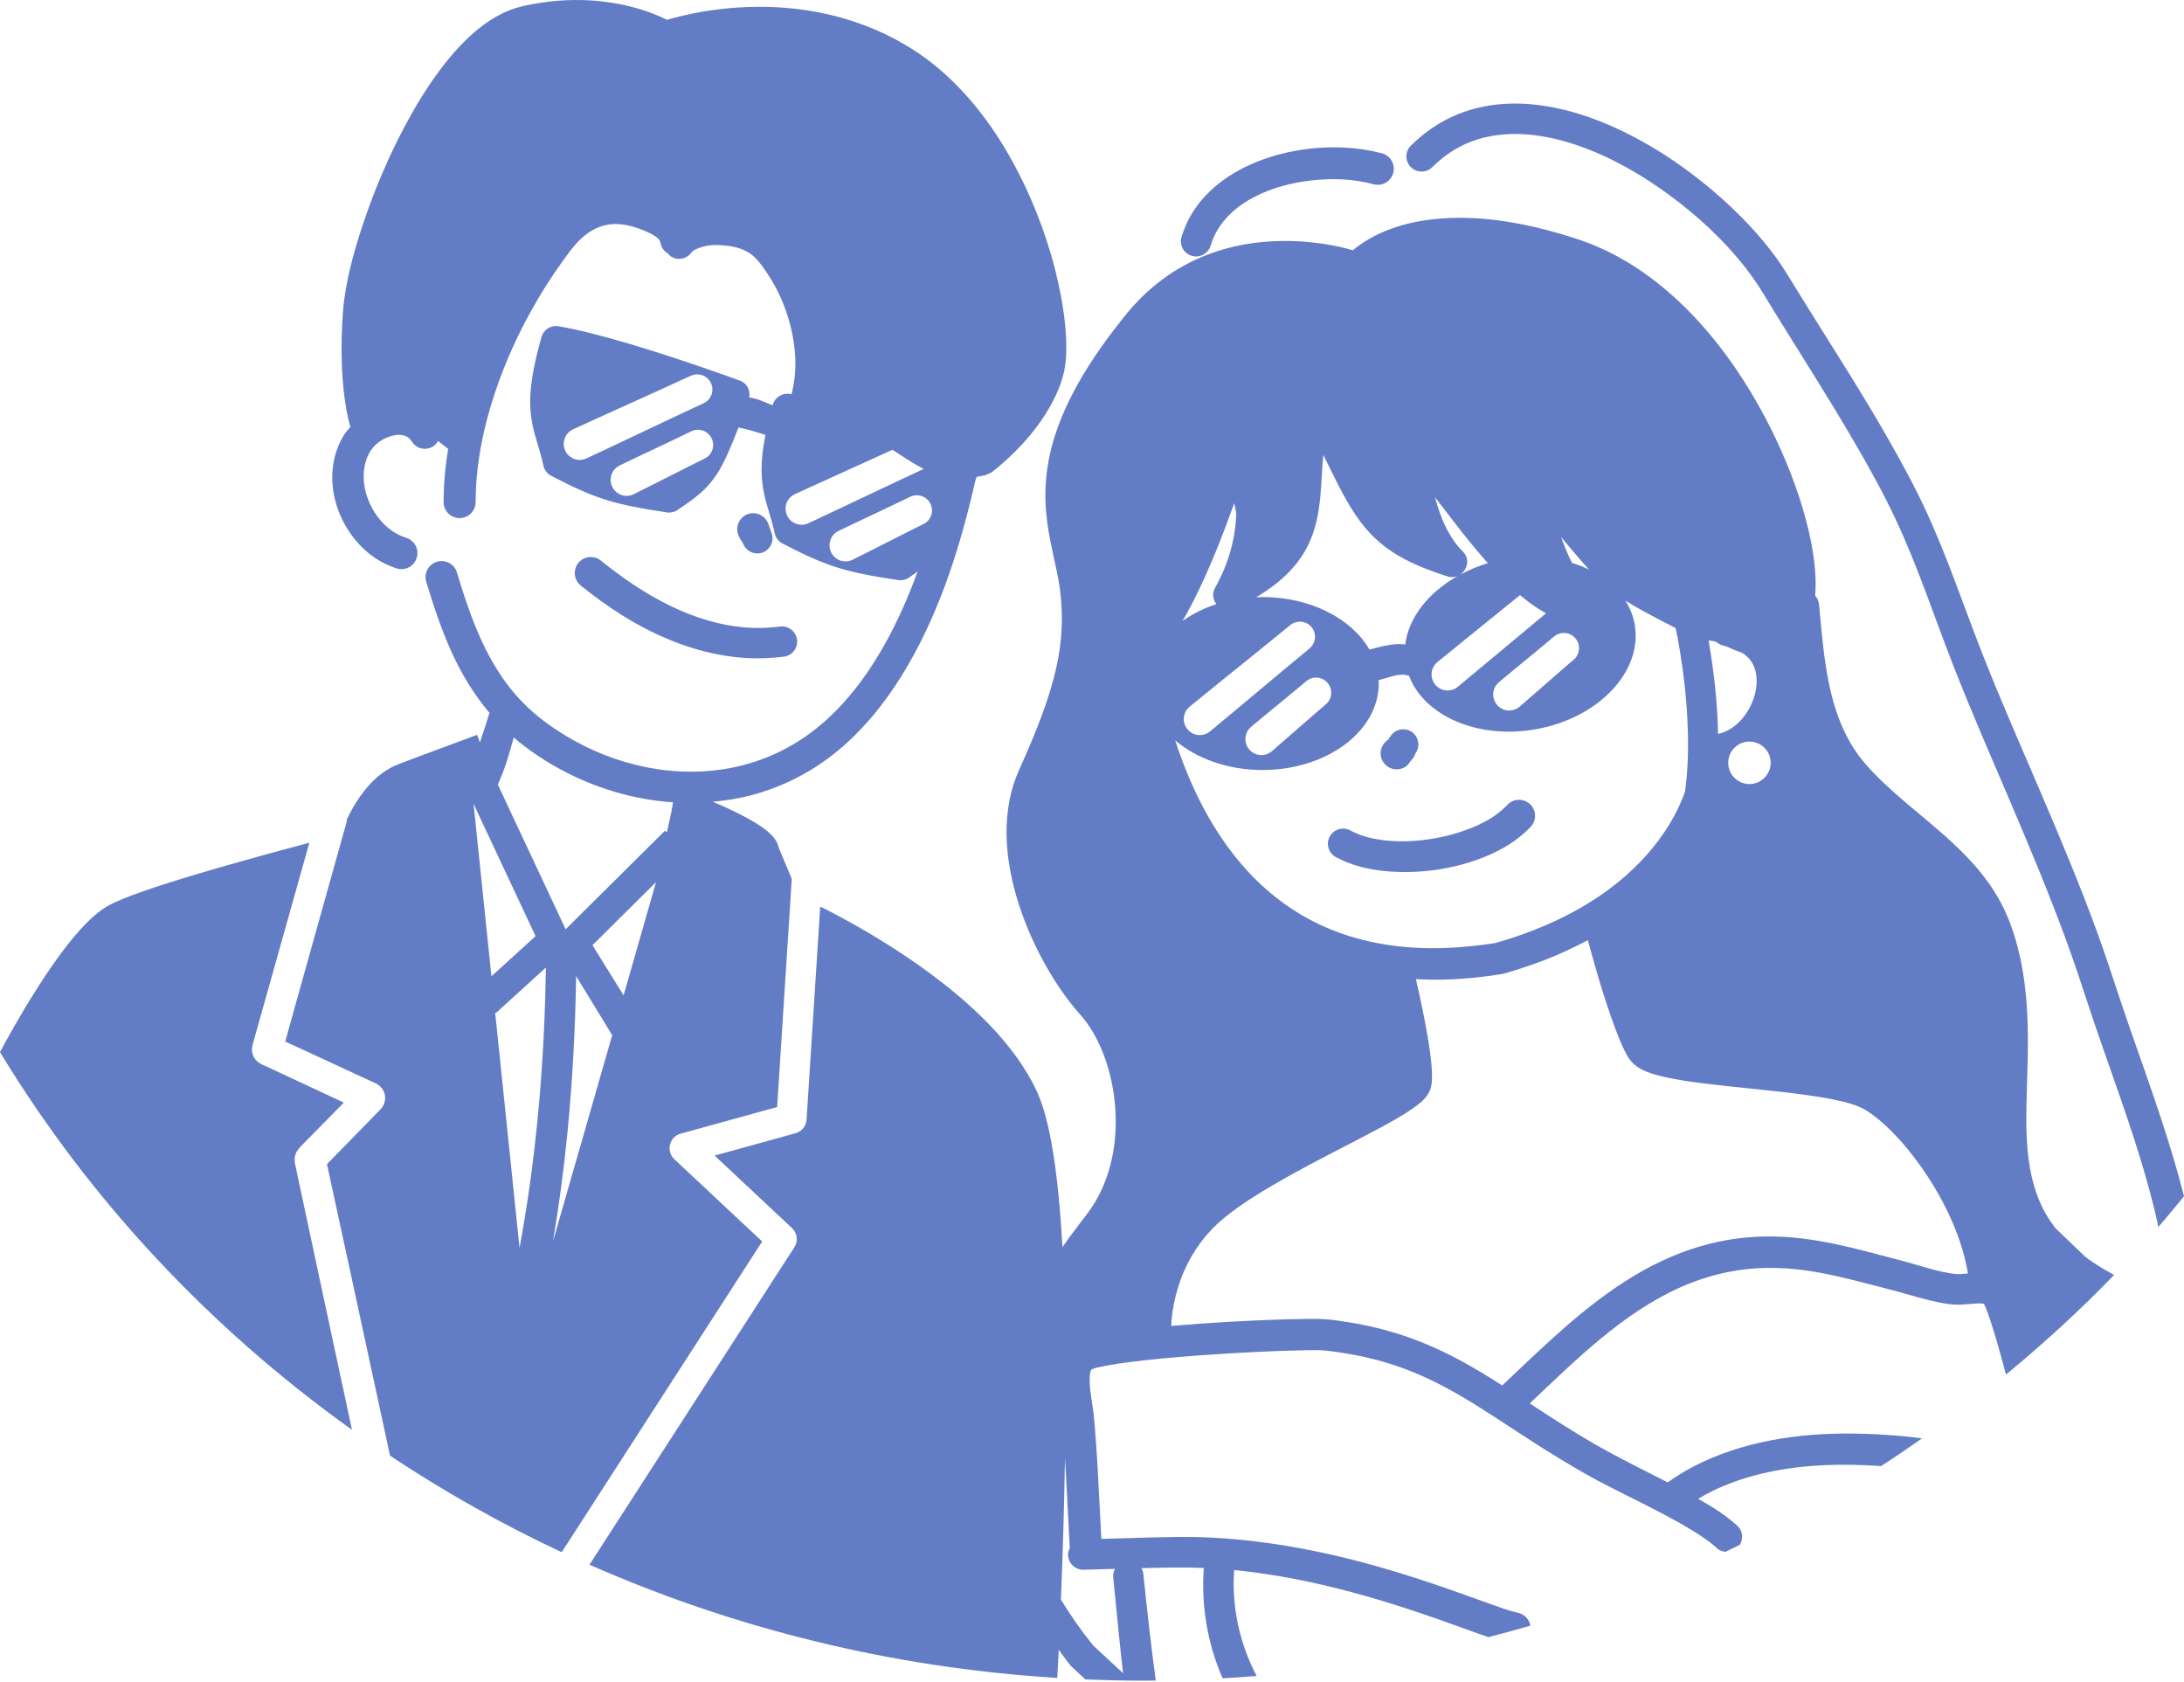 <svg width="326" height="251" viewBox="0 0 326 251" fill="none" xmlns="http://www.w3.org/2000/svg">
<path d="M85.817 0.001C84.118 0.012 82.411 0.152 80.732 0.409C79.114 0.654 77.477 0.958 75.955 1.57C74.017 2.347 72.263 3.545 70.692 4.911C68.743 6.608 67.045 8.585 65.508 10.658C63.642 13.179 62.007 15.872 60.528 18.636C58.036 23.292 55.959 28.174 54.275 33.176C53.03 36.864 51.938 40.697 51.405 44.558C51.247 45.686 51.166 46.82 51.1 47.957C51.015 49.447 50.972 50.938 50.981 52.43C50.997 55.021 51.159 57.621 51.551 60.183C51.733 61.376 51.963 62.581 52.312 63.742C52.105 63.97 51.873 64.172 51.693 64.418C50.943 65.44 50.403 66.635 50.06 67.85C48.453 73.535 51.177 80.034 56.011 83.287C56.992 83.946 58.05 84.446 59.171 84.82C60.423 85.234 61.773 84.554 62.187 83.3C62.601 82.047 61.922 80.689 60.668 80.275C60.161 80.111 59.677 79.917 59.211 79.656C56.762 78.282 55.047 75.665 54.477 72.945C54.106 71.165 54.241 69.258 55.103 67.632C55.841 66.243 57.312 65.257 58.847 64.967C59.605 64.823 60.47 64.873 61.075 65.404C61.262 65.566 61.399 65.759 61.535 65.966C62.223 67.009 63.628 67.297 64.67 66.606C64.988 66.396 65.211 66.115 65.382 65.804L66.895 66.993C66.71 68.13 66.548 69.273 66.438 70.419C66.291 71.912 66.228 73.409 66.213 74.908C66.199 76.227 67.261 77.308 68.583 77.321C69.902 77.333 70.982 76.27 70.996 74.948C71.007 73.589 71.064 72.231 71.192 70.876C71.529 67.358 72.266 63.884 73.281 60.501C74.71 55.742 76.675 51.154 79.057 46.796C80.554 44.059 82.222 41.409 84.052 38.883C84.725 37.951 85.394 37.006 86.184 36.166C87.447 34.822 89.043 33.755 90.903 33.501C91.527 33.415 92.159 33.42 92.782 33.487C93.636 33.579 94.471 33.791 95.279 34.077C95.561 34.176 95.835 34.286 96.11 34.401C96.713 34.651 97.334 34.921 97.868 35.301C98.266 35.583 98.528 35.85 98.613 36.335C98.741 37.008 99.169 37.53 99.718 37.847C99.833 37.976 99.925 38.118 100.07 38.221C101.094 38.939 102.503 38.694 103.221 37.672C103.429 37.361 103.917 37.17 104.25 37.039C105.09 36.708 105.972 36.551 106.872 36.566C108.736 36.605 110.76 36.855 112.262 38.059C113.02 38.667 113.615 39.457 114.162 40.254C114.801 41.186 115.4 42.147 115.92 43.151C116.417 44.117 116.849 45.114 117.221 46.134C118.666 50.109 119.256 54.702 118.142 58.839C118.072 58.828 117.973 58.803 117.903 58.79C116.766 58.596 115.668 59.291 115.357 60.401C115.35 60.426 115.35 60.446 115.343 60.471C115.264 60.442 115.181 60.424 115.103 60.395C114.416 60.127 113.747 59.827 113.049 59.593C112.653 59.458 112.243 59.395 111.838 59.303C112.028 58.249 111.483 57.182 110.447 56.8C110.433 56.795 109.72 56.541 109.44 56.442C108.641 56.151 107.741 55.829 106.753 55.485C103.932 54.496 100.992 53.508 98.086 52.585C96.731 52.155 95.416 51.748 94.14 51.368C89.845 50.091 86.2 49.173 83.377 48.689C82.24 48.493 81.141 49.182 80.829 50.292C78.911 57.135 78.728 60.687 79.775 64.629C79.937 65.242 80.559 67.317 80.646 67.626C80.831 68.278 80.979 68.884 81.119 69.505C81.263 70.154 81.689 70.703 82.278 71.009C88.856 74.426 91.526 75.263 99.543 76.468C100.105 76.554 100.677 76.423 101.145 76.103C102.615 75.099 102.976 74.841 103.581 74.379C105.152 73.177 106.246 72.009 107.288 70.314C108.177 68.864 109.139 66.635 110.228 63.814C111.606 64.037 112.93 64.485 114.258 64.904C113.434 69.008 113.513 71.759 114.301 74.732C114.463 75.343 115.086 77.425 115.174 77.736C115.359 78.388 115.505 78.985 115.644 79.606C115.789 80.257 116.214 80.806 116.806 81.112C123.384 84.527 126.051 85.365 134.068 86.571C134.631 86.654 135.202 86.526 135.673 86.204C136.454 85.671 136.609 85.545 136.967 85.29C135.614 89.009 134.034 92.638 132.098 96.095C129.415 100.893 126.025 105.42 121.687 108.844C119.956 110.21 118.069 111.383 116.075 112.326C114.546 113.047 112.955 113.636 111.324 114.084C102.723 116.446 93.401 114.811 85.678 110.516C82.774 108.902 80.009 106.935 77.72 104.517C72.706 99.218 70.275 92.278 68.202 85.432C67.819 84.167 66.482 83.451 65.219 83.834C63.956 84.216 63.24 85.554 63.623 86.816C64.704 90.377 65.865 93.925 67.407 97.32C68.888 100.58 70.762 103.664 73.071 106.401C73.055 106.439 73.033 106.469 73.022 106.507C72.567 107.943 72.121 109.382 71.635 110.807L71.221 109.665C71.182 109.679 63.911 112.369 61.863 113.141C61.708 113.2 60.093 113.816 59.486 114.048C56.915 115.032 54.819 117.094 53.077 119.881C52.593 120.655 52.171 121.459 51.775 122.272C51.762 122.395 51.782 122.515 51.749 122.639C49.599 130.31 47.449 137.982 45.303 145.656C44.597 148.184 43.894 150.712 43.188 153.24C42.983 153.972 42.78 154.701 42.575 155.435C42.629 155.46 42.681 155.487 42.737 155.512C43.94 156.07 45.148 156.622 46.353 157.18C49.002 158.404 51.652 159.634 54.301 160.858C54.702 161.043 55.103 161.228 55.504 161.414C55.902 161.597 56.35 161.775 56.679 162.067C57.095 162.438 57.377 162.929 57.467 163.483C57.489 163.618 57.496 163.758 57.496 163.897C57.492 164.363 57.33 164.82 57.073 165.205C56.877 165.502 56.591 165.766 56.341 166.022C56.154 166.214 55.965 166.407 55.778 166.599C54.097 168.321 52.417 170.041 50.736 171.763C50.175 172.337 49.615 172.911 49.054 173.485C48.971 173.57 48.89 173.654 48.807 173.739C48.858 173.969 48.906 174.199 48.955 174.428C49.252 175.793 49.545 177.152 49.842 178.516C50.691 182.427 51.539 186.339 52.388 190.249C54.34 199.247 56.278 208.249 58.221 217.249C66.34 222.632 74.891 227.46 83.841 231.65L113.768 185.276L100.655 173C99.372 171.798 99.903 169.655 101.596 169.187L116.003 165.211L118.184 131.163L116.244 126.528C116.077 125.734 115.627 125.054 114.956 124.41C114.42 123.897 113.72 123.392 112.867 122.863C112.03 122.343 111.046 121.805 109.941 121.258C108.809 120.7 107.606 120.16 106.402 119.649C108.3 119.473 110.19 119.192 112.05 118.706C113.941 118.21 115.796 117.548 117.572 116.736C119.89 115.676 122.088 114.35 124.107 112.796C128.855 109.145 132.614 104.316 135.597 99.157C140.499 90.672 143.442 81.184 145.598 71.671C145.668 71.479 145.725 71.349 145.797 71.15C145.887 71.141 145.979 71.137 146.071 71.121C146.339 71.079 146.607 71.018 146.873 70.961C146.954 70.943 147.042 70.934 147.118 70.905C147.406 70.788 147.688 70.646 147.969 70.518C148.109 70.453 148.239 70.315 148.356 70.221C148.622 70.014 148.888 69.797 149.144 69.581C149.694 69.12 150.22 68.645 150.742 68.154C153.023 65.995 155.088 63.548 156.652 60.815C157.604 59.147 158.441 57.294 158.84 55.406C159.18 53.794 159.207 52.115 159.135 50.476C159.038 48.302 158.741 46.14 158.334 44.004C157.278 38.484 155.481 33.082 153.106 27.992C150.713 22.864 147.679 17.992 143.841 13.816C141.869 11.671 139.683 9.713 137.276 8.063C130.573 3.463 122.601 1.206 114.513 1.028C110.84 0.947 107.15 1.275 103.546 1.984C102.42 2.205 101.301 2.466 100.198 2.772C99.984 2.831 99.775 2.898 99.564 2.962C99.548 2.955 99.532 2.941 99.514 2.934C98.874 2.617 98.219 2.327 97.553 2.068C95.412 1.239 93.166 0.674 90.897 0.346C89.214 0.1 87.517 -0.013 85.817 0.001ZM226.732 15.462C223.911 15.399 221.095 15.779 218.382 16.756C217.29 17.15 216.232 17.637 215.222 18.206C213.527 19.165 211.996 20.36 210.607 21.725C209.715 22.6 209.704 24.032 210.58 24.926C211.456 25.817 212.889 25.828 213.781 24.953C214.886 23.865 216.102 22.911 217.453 22.145C223.04 18.985 229.735 19.705 235.574 21.731C240.466 23.428 245.02 26.049 249.18 29.11C253.379 32.199 257.284 35.798 260.506 39.909C261.168 40.751 261.798 41.622 262.383 42.518C263.274 43.882 264.094 45.298 264.951 46.683C268.952 53.15 273.06 59.55 276.883 66.128C279.01 69.786 281.07 73.498 282.877 77.327C286.259 84.495 288.717 92.05 291.6 99.422C294.27 106.252 297.221 112.974 300.099 119.718C303.039 126.611 305.931 133.527 308.504 140.568C309.668 143.758 310.728 146.981 311.788 150.207C312.552 152.531 313.351 154.843 314.159 157.15C317.149 165.691 320.262 174.254 322.18 183.101C323.486 181.604 324.741 180.064 326 178.529C324.028 170.74 321.318 163.151 318.661 155.574C317.865 153.296 317.067 151.016 316.313 148.722C315.235 145.449 314.154 142.175 312.97 138.936C310.366 131.818 307.423 124.828 304.438 117.861C301.568 111.164 298.628 104.494 295.96 97.713C293.023 90.246 290.513 82.602 287.069 75.342C285.927 72.935 284.673 70.581 283.39 68.244C280.941 63.789 278.305 59.442 275.624 55.124C273.645 51.939 271.635 48.774 269.652 45.593C268.596 43.902 267.569 42.192 266.507 40.505C264.596 37.478 262.248 34.724 259.724 32.192C257.804 30.263 255.76 28.462 253.619 26.783C251.978 25.495 250.283 24.273 248.532 23.145C247.082 22.211 245.59 21.335 244.065 20.527C242.877 19.896 241.67 19.307 240.434 18.768C236.155 16.902 231.434 15.568 226.732 15.462ZM198.606 21.99C197.942 22.002 197.278 22.029 196.616 22.082C195.502 22.172 194.388 22.317 193.289 22.519C187.227 23.631 180.962 26.621 177.763 32.129C177.176 33.14 176.723 34.207 176.37 35.321C175.991 36.512 176.656 37.786 177.846 38.165C179.039 38.543 180.311 37.886 180.69 36.695C180.942 35.898 181.259 35.13 181.68 34.407C183.875 30.646 188.143 28.548 192.233 27.548C192.96 27.37 193.697 27.224 194.435 27.105C195.275 26.97 196.125 26.877 196.974 26.817C198.106 26.738 199.239 26.718 200.373 26.774C201.956 26.855 203.518 27.094 205.051 27.499C206.328 27.837 207.633 27.073 207.971 25.797C208.306 24.521 207.546 23.212 206.267 22.877C204.412 22.391 202.521 22.11 200.606 22.02C199.941 21.988 199.272 21.981 198.606 21.99ZM218.317 32.507C217.592 32.501 216.879 32.512 216.178 32.543C211.676 32.748 207.96 33.754 204.979 35.321C203.775 35.956 202.766 36.647 201.94 37.347C201.332 37.176 200.704 37.001 199.97 36.841C197.316 36.264 194.441 35.934 191.445 35.963C187.549 35.999 183.744 36.645 180.14 38.045C175.345 39.905 171.111 43.013 167.619 47.507C161.237 55.466 157.766 62.281 156.553 68.588C156.035 71.278 155.927 73.849 156.159 76.49C156.334 78.482 156.629 80.139 157.255 82.989C157.833 85.623 157.964 86.249 158.135 87.401C158.158 87.547 158.18 87.694 158.198 87.836C159.261 95.915 157.642 102.693 152.142 114.843C149.515 120.644 149.709 127.712 152.142 135.159C154.146 141.302 157.628 147.389 161.266 151.446C164.076 154.577 166.055 159.748 166.464 165.248C166.908 171.177 165.521 176.821 162.376 181.006C162.419 180.949 160.238 183.828 159.522 184.797C159.179 185.26 158.914 185.674 158.592 186.12C157.968 175.074 156.741 167.116 154.765 162.87C151.708 156.295 145.619 150.073 137.388 144.226C133.239 141.28 128.807 138.617 124.374 136.278C123.672 135.906 123.087 135.629 122.434 135.301L120.392 167.098C120.331 168.055 119.672 168.867 118.747 169.124L106.67 172.458L118.22 183.277C119.015 184.022 119.161 185.226 118.572 186.14L87.992 233.513C109.461 242.974 133.004 248.893 157.818 250.41C157.89 248.994 157.966 247.668 158.036 246.219C158.61 246.986 159.146 247.756 159.768 248.526C159.835 248.609 159.913 248.69 159.993 248.765L162.005 250.629C164.871 250.746 167.748 250.818 170.643 250.818C171.268 250.818 171.892 250.802 172.516 250.797C171.802 245.51 171.208 240.208 170.665 234.9C170.634 234.585 170.534 234.292 170.391 234.033C170.785 234.024 171.179 234.006 171.573 233.999C174.278 233.939 176.984 233.887 179.69 233.999C179.274 239.598 180.237 245.325 182.497 250.467C184.197 250.372 185.89 250.259 187.576 250.122C186.912 248.864 186.338 247.558 185.861 246.212C184.503 242.396 183.938 238.349 184.222 234.315C188.616 234.747 192.981 235.506 197.285 236.496C203.178 237.851 208.964 239.652 214.668 241.653C216.829 242.41 218.973 243.2 221.131 243.967C221.475 244.089 221.822 244.204 222.167 244.325C224.272 243.785 226.365 243.213 228.44 242.61C228.276 241.692 227.579 240.922 226.613 240.703C225.174 240.381 223.776 239.845 222.392 239.353C220.339 238.621 218.293 237.876 216.235 237.158C210.573 235.181 204.835 233.414 198.987 232.077C192.909 230.688 186.719 229.749 180.485 229.454C178.934 229.38 177.39 229.364 175.843 229.376C174.297 229.389 172.75 229.43 171.199 229.468C168.93 229.524 166.663 229.596 164.396 229.666C164.187 225.852 164.011 222.039 163.793 218.226C163.696 216.562 163.574 214.894 163.439 213.233C163.374 212.416 163.316 211.603 163.214 210.79C163.012 209.135 162.629 207.485 162.651 205.811C162.658 205.336 162.681 204.816 162.892 204.381C163.606 204.084 164.407 203.947 165.164 203.805C166.212 203.609 167.264 203.451 168.322 203.312C171.845 202.846 175.393 202.548 178.938 202.285C182.891 201.992 186.851 201.772 190.813 201.623C192.265 201.569 193.714 201.52 195.166 201.504C195.972 201.495 196.789 201.475 197.593 201.54C198.575 201.617 199.56 201.767 200.533 201.92C202.796 202.274 205.029 202.771 207.217 203.447C209.925 204.28 212.552 205.387 215.069 206.688C218.603 208.516 221.93 210.704 225.255 212.879C228.488 214.995 231.732 217.095 235.068 219.042C236.169 219.684 237.276 220.321 238.402 220.92C241.808 222.732 245.302 224.362 248.701 226.183C250.117 226.939 251.524 227.725 252.888 228.574C254.075 229.312 255.245 230.091 256.271 231.043C256.638 231.386 257.095 231.538 257.559 231.592C258.275 231.255 258.978 230.895 259.691 230.55C260.245 229.65 260.153 228.47 259.344 227.723C258.223 226.685 256.981 225.807 255.695 224.985C254.97 224.524 254.216 224.114 253.471 223.684C254.23 223.239 254.997 222.806 255.792 222.426C261.024 219.929 266.834 218.887 272.592 218.648C275.323 218.534 278.06 218.608 280.786 218.795C282.86 217.464 284.879 216.071 286.894 214.666C286.079 214.569 285.268 214.45 284.453 214.371C281.921 214.121 279.377 213.986 276.833 213.948C268.592 213.826 260.092 215.051 252.712 218.9C251.393 219.587 250.146 220.382 248.926 221.224C245.286 219.351 241.598 217.57 238.051 215.524C234.877 213.693 231.795 211.71 228.729 209.7C228.601 209.614 228.472 209.531 228.344 209.445C229.244 208.59 230.147 207.735 231.052 206.879C237.859 200.434 245.173 193.749 254.266 190.797C255.544 190.383 256.85 190.043 258.171 189.791C260.008 189.44 261.876 189.242 263.75 189.221C265.589 189.201 267.428 189.318 269.249 189.559C272.416 189.978 275.523 190.746 278.614 191.542C280.181 191.948 281.75 192.344 283.312 192.767C285.268 193.296 287.2 193.915 289.187 194.322C290.272 194.543 291.382 194.734 292.492 194.707C293.55 194.685 294.608 194.505 295.666 194.518C295.815 194.57 295.979 194.568 296.137 194.588C296.263 194.849 296.391 195.108 296.497 195.376C296.675 195.84 296.844 196.313 297.004 196.783C297.461 198.14 297.868 199.509 298.262 200.885C298.667 202.298 299.043 203.719 299.424 205.141C305.087 200.475 310.488 195.527 315.559 190.284C315.526 190.264 315.503 190.232 315.47 190.214C314.029 189.44 312.629 188.578 311.312 187.61L306.83 183.306C306.253 182.56 305.715 181.784 305.261 180.962C302.145 175.328 302.375 168.529 302.553 162.291C302.643 159.16 302.755 156.022 302.665 152.886C302.517 147.594 301.801 142.214 299.845 137.263C298.688 134.33 296.948 131.674 294.885 129.299C292.77 126.863 290.34 124.722 287.878 122.644C285.611 120.729 283.297 118.862 281.147 116.812C279.922 115.645 278.724 114.425 277.692 113.084C273.439 107.559 272.514 100.432 271.848 93.704C271.728 92.513 271.622 91.32 271.51 90.129C271.462 89.64 271.237 89.228 270.938 88.884C271.514 82.833 268.93 73.063 264.171 63.651C257.298 50.057 247.314 39.628 235.673 35.758C229.167 33.595 223.4 32.562 218.317 32.507ZM103.996 55.87C104.878 55.84 105.734 56.329 106.128 57.18C106.652 58.314 106.157 59.658 105.022 60.183C99.18 62.895 93.379 65.691 87.542 68.413C86.342 68.969 84.924 68.451 84.368 67.254C83.814 66.054 84.339 64.626 85.536 64.073C91.389 61.385 97.273 58.771 103.124 56.075C103.408 55.944 103.703 55.881 103.996 55.87ZM104.058 64.136C104.939 64.089 105.806 64.561 106.22 65.403C106.769 66.524 106.307 67.884 105.184 68.435C101.639 70.18 98.131 72.006 94.59 73.759C93.404 74.34 91.977 73.847 91.396 72.663C90.815 71.477 91.301 70.05 92.488 69.469C96.044 67.747 99.64 66.099 103.194 64.368C103.475 64.23 103.766 64.151 104.058 64.136ZM133.217 67.125C134.757 68.107 136.254 69.169 137.889 69.975C132.13 72.652 126.41 75.409 120.654 78.093C119.456 78.649 118.036 78.124 117.482 76.927C116.926 75.727 117.444 74.306 118.641 73.752C123.49 71.524 128.362 69.34 133.217 67.125ZM197.517 67.879C197.739 68.334 197.775 68.386 198.043 68.935C199.493 71.893 200.211 73.298 201.033 74.739C204.432 80.688 208.023 83.453 216.059 86.021C216.61 86.197 217.117 86.152 217.558 85.978C213.213 88.432 210.255 92.165 209.756 96.187C209.477 96.165 209.202 96.113 208.918 96.118C208.525 96.12 208.128 96.149 207.73 96.201C206.604 96.345 205.512 96.653 204.416 96.946C201.774 92.333 195.623 89.103 188.456 89.103C188.131 89.103 187.816 89.126 187.499 89.139C191.216 86.928 193.678 84.472 195.159 81.548C195.986 79.918 196.503 78.171 196.827 76.145C197.066 74.63 197.174 73.316 197.318 70.587C197.381 69.428 197.454 68.771 197.517 67.879ZM136.729 73.915C137.609 73.865 138.476 74.34 138.888 75.182C139.437 76.303 138.976 77.656 137.855 78.205C134.309 79.952 130.802 81.784 127.259 83.538C126.074 84.119 124.647 83.626 124.067 82.442C123.486 81.256 123.97 79.822 125.156 79.241C128.713 77.519 132.31 75.871 135.862 74.14C136.144 74.002 136.435 73.93 136.729 73.915ZM214.202 74.196C215.953 76.474 217.567 78.595 218.326 79.549C219.697 81.274 220.921 82.73 222.088 84.045C220.57 84.49 219.175 85.105 217.875 85.81C219.064 85.092 219.521 83.297 218.213 82.174C218.22 82.181 218.225 82.177 218.213 82.168C218.184 82.141 218.144 82.107 218.101 82.062C217.95 81.909 217.781 81.715 217.585 81.476C217.002 80.758 216.406 79.847 215.84 78.728C215.172 77.395 214.639 75.862 214.202 74.196ZM184.235 75.09L184.516 76.51C184.512 76.679 184.532 76.839 184.523 77.01C184.33 80.644 183.334 84.236 181.378 87.703C180.881 88.583 181.058 89.506 181.567 90.166C179.681 90.773 177.979 91.629 176.511 92.669C178.103 89.961 179.751 86.523 181.434 82.433C182.407 80.076 183.332 77.593 184.235 75.09ZM112.368 76.589C112.057 76.596 111.746 76.663 111.444 76.798C110.244 77.345 109.711 78.764 110.256 79.966C110.476 80.355 110.452 80.319 110.474 80.36C110.456 80.344 110.443 80.294 110.425 80.303C110.312 80.353 110.555 80.513 110.623 80.618C110.688 80.724 110.88 81.044 110.818 80.936C110.638 80.609 110.821 80.933 110.987 81.267C111.505 82.404 112.847 82.908 113.986 82.392C115.123 81.875 115.627 80.533 115.111 79.394C114.972 79.002 114.983 79.043 114.97 79C114.994 78.926 114.888 78.79 114.857 78.692C114.821 78.572 114.711 78.214 114.751 78.334C114.875 78.685 114.751 78.331 114.612 77.987C114.202 77.087 113.297 76.564 112.368 76.589ZM233.015 80.141C233.575 80.812 234.215 81.575 234.399 81.794C235.558 83.169 236.43 84.169 237.193 85.002C236.393 84.612 235.552 84.284 234.66 84.009C234.061 82.865 233.521 81.546 233.015 80.141ZM87.929 83.144C87.319 83.21 86.738 83.502 86.324 84.018C85.496 85.045 85.655 86.55 86.682 87.379C88.602 88.923 90.588 90.384 92.67 91.699C98.28 95.242 104.682 97.797 111.354 98.2C113.241 98.313 115.121 98.23 116.996 98.002C118.236 97.853 119.123 96.723 118.972 95.483C118.824 94.243 117.696 93.358 116.453 93.507C114.853 93.698 113.245 93.777 111.636 93.669C103.447 93.124 95.93 88.716 89.687 83.658C89.174 83.243 88.537 83.079 87.929 83.144ZM226.887 88.815C228.182 89.902 229.471 90.814 230.77 91.53C226.369 95.177 221.998 98.864 217.594 102.504C216.572 103.342 215.069 103.193 214.231 102.173C213.392 101.153 213.542 99.643 214.562 98.803C218.657 95.456 222.781 92.149 226.887 88.815ZM242.602 89.616C244.189 90.638 246.094 91.672 250.107 93.725C250.202 94.198 250.306 94.582 250.396 95.075C251.593 101.563 252.199 108.123 251.888 114.203C251.821 115.522 251.699 116.788 251.544 118.024C251.494 118.172 251.449 118.325 251.395 118.474C250.968 119.656 250.436 120.797 249.833 121.9C248.027 125.198 245.569 128.129 242.758 130.616C238.69 134.211 233.888 136.89 228.841 138.853C227.618 139.328 226.385 139.765 225.135 140.161C224.606 140.328 224.075 140.483 223.544 140.641C223.452 140.668 223.364 140.704 223.269 140.724C222.92 140.803 222.542 140.834 222.186 140.886C221.398 141.001 220.615 141.098 219.823 141.181C217.052 141.478 214.255 141.589 211.473 141.449C207.579 141.253 203.7 140.562 200.026 139.24C197.975 138.5 195.992 137.572 194.117 136.454C192.778 135.654 191.49 134.756 190.27 133.782C182.927 127.906 178.298 119.374 175.419 110.496C178.598 113.197 183.251 114.915 188.456 114.915C198.036 114.913 205.802 109.132 205.802 102.004C205.802 101.838 205.776 101.678 205.766 101.512C206.142 101.408 206.521 101.309 206.892 101.196C207.662 100.962 208.465 100.708 209.279 100.69C209.637 100.681 209.981 100.749 210.319 100.845C212.563 106.791 220.457 110.318 229.059 108.864C238.507 107.268 245.204 100.28 244.016 93.254C243.793 91.939 243.3 90.724 242.602 89.616ZM194.246 92.788C194.822 92.845 195.376 93.115 195.772 93.599C196.564 94.564 196.427 95.992 195.461 96.784C190.488 100.883 185.578 105.055 180.61 109.159C179.591 109.998 178.08 109.85 177.243 108.828C176.403 107.808 176.551 106.304 177.571 105.466C182.562 101.387 187.607 97.374 192.591 93.288C193.075 92.892 193.669 92.732 194.246 92.788ZM233.618 94.47C234.196 94.517 234.755 94.789 235.16 95.264C235.968 96.219 235.853 97.644 234.899 98.452C232.186 100.764 229.53 103.146 226.824 105.466C225.816 106.32 224.307 106.198 223.454 105.192C222.599 104.183 222.72 102.675 223.729 101.822C226.459 99.528 229.242 97.297 231.965 94.998C232.443 94.594 233.042 94.422 233.618 94.47ZM255.04 95.595C255.222 95.613 255.4 95.64 255.589 95.645C255.688 95.647 255.931 95.719 256.271 95.85C256.555 96.086 256.881 96.28 257.27 96.356C257.399 96.381 257.527 96.424 257.655 96.455C257.734 96.489 257.876 96.554 257.889 96.559C258.729 96.948 259.377 97.202 260.012 97.412C260.555 97.756 261.05 98.164 261.419 98.726C262.259 100.003 262.354 101.624 262.067 103.087C261.514 105.921 259.4 108.897 256.453 109.532C256.368 104.969 255.843 100.271 255.04 95.595ZM196.63 101.126C197.208 101.174 197.766 101.444 198.169 101.921C198.98 102.873 198.862 104.298 197.911 105.106C195.196 107.42 192.541 109.8 189.834 112.121C188.827 112.974 187.319 112.852 186.463 111.846C185.61 110.84 185.739 109.329 186.745 108.476C189.476 106.184 192.258 103.958 194.984 101.66C195.461 101.255 196.053 101.077 196.63 101.126ZM209.742 108.857C208.867 108.744 207.971 109.152 207.498 109.962C207.113 110.379 207.334 110.133 207.111 110.383C207.014 110.491 207.313 110.169 207.428 110.081C207.46 110.054 207.379 110.151 207.358 110.187C207.309 110.266 207.257 110.342 207.203 110.419C207.192 110.433 207.154 110.493 207.14 110.509C207.131 110.518 207.118 110.541 207.111 110.532C207.097 110.502 207.201 110.394 207.217 110.363C207.221 110.351 207.196 110.363 207.19 110.369C207.136 110.408 206.994 110.541 207.035 110.489C207.176 110.304 207.035 110.489 206.724 110.797C205.826 111.765 205.877 113.276 206.846 114.174C207.811 115.074 209.328 115.022 210.229 114.055C210.818 113.149 210.571 113.465 210.818 113.147C210.956 112.974 210.58 113.526 210.504 113.733C210.47 113.821 210.621 113.582 210.679 113.508C210.733 113.433 210.787 113.363 210.841 113.289C210.983 113.089 211.089 112.893 211.186 112.67C211.217 112.594 211.253 112.517 211.291 112.445C211.307 112.413 211.365 112.323 211.347 112.353C210.971 112.918 211.341 112.357 211.404 112.247C212.032 111.169 211.674 109.775 210.593 109.145C210.323 108.987 210.035 108.895 209.742 108.857ZM76.687 110.066C78.747 111.828 81.009 113.359 83.378 114.667C88.623 117.564 94.502 119.336 100.463 119.739C100.336 120.581 100.169 121.416 99.986 122.244C99.84 122.908 99.689 123.572 99.536 124.234L99.268 123.967L84.431 138.684L74.31 117.094C74.743 116.108 75.15 115.113 75.492 114.091C75.935 112.762 76.304 111.412 76.687 110.066ZM261.131 110.671C262.883 110.671 264.305 112.087 264.305 113.836C264.305 115.588 262.883 117.01 261.131 117.01C259.38 117.01 257.966 115.588 257.966 113.836C257.966 112.087 259.38 110.671 261.131 110.671ZM226.662 119.36C226.05 119.378 225.453 119.637 225.001 120.119C223.416 121.821 221.29 122.931 219.141 123.75C216.976 124.574 214.691 125.11 212.387 125.373C210.688 125.569 208.972 125.621 207.266 125.472C205.292 125.299 203.309 124.882 201.555 123.932C200.454 123.336 199.083 123.741 198.487 124.839C197.893 125.938 198.303 127.318 199.401 127.914C201.889 129.263 204.7 129.871 207.505 130.067C212.178 130.391 217.061 129.68 221.421 127.955C224.044 126.918 226.545 125.45 228.49 123.383C229.393 122.42 229.341 120.909 228.377 120.006C227.896 119.556 227.272 119.34 226.662 119.36ZM70.686 119.964L79.944 139.711L73.353 145.699C72.464 137.12 71.577 128.543 70.686 119.964ZM46.177 125.767C41.937 126.893 37.693 128.05 33.733 129.187C32.328 129.59 30.985 129.979 29.702 130.362C23.135 132.32 18.552 133.898 16.35 135.053C13.056 136.782 9.066 141.78 4.595 149.01C2.99 151.608 1.382 154.436 0 157.017C13.352 179.022 31.277 198.195 52.537 213.379C51.13 206.819 49.718 200.257 48.316 193.695C47.283 188.873 46.249 184.049 45.221 179.225C44.928 177.861 44.64 176.497 44.347 175.132C44.289 174.858 44.23 174.587 44.172 174.315C44.055 173.766 43.915 173.232 44.01 172.663C44.147 171.846 44.633 171.353 45.171 170.806C45.453 170.52 45.734 170.234 46.016 169.946C47.609 168.325 49.205 166.706 50.799 165.086C50.975 164.908 51.15 164.73 51.326 164.552C50.468 164.151 49.61 163.748 48.751 163.348C46.187 162.152 43.623 160.955 41.056 159.759C40.734 159.611 40.419 159.46 40.099 159.309C39.665 159.109 39.028 158.874 38.613 158.577C38.222 158.296 37.918 157.9 37.749 157.445C37.454 156.648 37.679 156.005 37.889 155.257C37.992 154.897 38.091 154.534 38.193 154.174C38.8 152.008 39.413 149.847 40.02 147.682C42.076 140.377 44.127 133.072 46.177 125.767ZM97.931 131.643C97.882 131.818 97.827 131.994 97.778 132.169C97.359 133.626 96.943 135.083 96.524 136.539C95.378 140.544 94.232 144.544 93.084 148.546L88.436 141.061L97.931 131.643ZM237.017 140.303C237.526 142.171 238.037 144.04 238.593 145.895C239.347 148.414 240.144 150.921 241.063 153.386C241.479 154.507 241.918 155.622 242.447 156.693C242.73 157.267 243.034 157.866 243.446 158.361C243.721 158.69 244.047 158.971 244.403 159.212C245.58 160.009 247.021 160.394 248.392 160.709C250.416 161.175 252.482 161.461 254.54 161.715C259.51 162.332 264.512 162.71 269.474 163.397C271.149 163.629 272.819 163.89 274.469 164.262C275.552 164.507 276.646 164.788 277.664 165.241C278.431 165.581 279.136 166.071 279.802 166.578C280.849 167.372 281.81 168.268 282.722 169.214C284.138 170.684 285.428 172.269 286.612 173.928C288.208 176.163 289.622 178.531 290.804 181.012C292.172 183.878 293.223 186.917 293.753 190.053C293.66 190.059 293.568 190.066 293.478 190.073C293.023 190.111 292.568 190.165 292.113 190.143C291.769 190.127 291.42 190.071 291.078 190.017C290.416 189.913 289.761 189.769 289.108 189.609C287.447 189.197 285.815 188.666 284.163 188.223C282.704 187.831 281.243 187.453 279.782 187.07C275.099 185.838 270.363 184.724 265.508 184.551C262.932 184.459 260.343 184.623 257.804 185.064C255.949 185.386 254.117 185.859 252.331 186.458C244.306 189.15 237.555 194.442 231.367 200.07C228.956 202.263 226.603 204.525 224.235 206.767C222.439 205.617 220.626 204.496 218.76 203.46C215.807 201.819 212.725 200.403 209.517 199.332C206.915 198.461 204.24 197.814 201.532 197.369C200.301 197.164 199.051 196.966 197.804 196.882C196.915 196.822 196.015 196.826 195.123 196.833C194.047 196.842 192.971 196.864 191.895 196.896C189.011 196.979 186.13 197.11 183.249 197.276C180.437 197.438 177.628 197.643 174.823 197.882C174.836 197.589 174.845 197.298 174.87 197.008C175.023 195.351 175.352 193.717 175.842 192.128C176.831 188.911 178.523 185.932 180.851 183.495C181.999 182.292 183.307 181.252 184.655 180.287C186.94 178.652 189.363 177.216 191.803 175.834C196.136 173.383 200.605 171.183 205.001 168.849C207.002 167.786 209.028 166.715 210.888 165.416C211.847 164.745 212.878 163.959 213.38 162.87C213.713 162.147 213.756 161.332 213.751 160.547C213.746 159.356 213.609 158.167 213.449 156.987C213.152 154.795 212.736 152.613 212.295 150.446C212.002 149 211.673 147.564 211.347 146.126C213.237 146.227 215.14 146.238 217.037 146.139C218.699 146.054 220.354 145.896 222.003 145.683C222.578 145.608 223.154 145.529 223.728 145.437C223.917 145.406 224.111 145.387 224.297 145.345C224.633 145.271 224.957 145.16 225.288 145.064C225.713 144.94 226.139 144.809 226.562 144.676C227.908 144.253 229.241 143.785 230.558 143.278C232.769 142.424 234.926 141.424 237.017 140.303ZM81.484 144.395C81.338 154.66 80.663 164.914 79.318 175.096C78.823 178.833 78.227 182.554 77.551 186.259C77.351 184.31 77.148 182.358 76.946 180.406C75.937 170.627 74.92 160.851 73.907 151.072L74.013 151.185L81.484 144.395ZM86 145.676L91.382 154.492C88.46 164.678 85.532 174.864 82.603 185.051L82.54 185.253C83.445 179.886 84.168 174.481 84.699 169.061C85.462 161.288 85.87 153.485 86 145.676ZM158.966 217.656C158.99 218.075 159.027 218.491 159.049 218.908C159.279 222.949 159.454 226.99 159.684 231.03C159.524 231.352 159.416 231.701 159.43 232.086C159.474 233.333 160.524 234.31 161.773 234.265C163.324 234.211 164.878 234.182 166.428 234.139C166.244 234.508 166.117 234.913 166.163 235.357C166.64 240.136 167.088 244.926 167.633 249.701L163.18 245.577C161.325 243.274 159.749 240.994 158.36 238.727C158.655 231.561 158.853 224.531 158.966 217.656Z" fill="#637CC6"/>
</svg>
